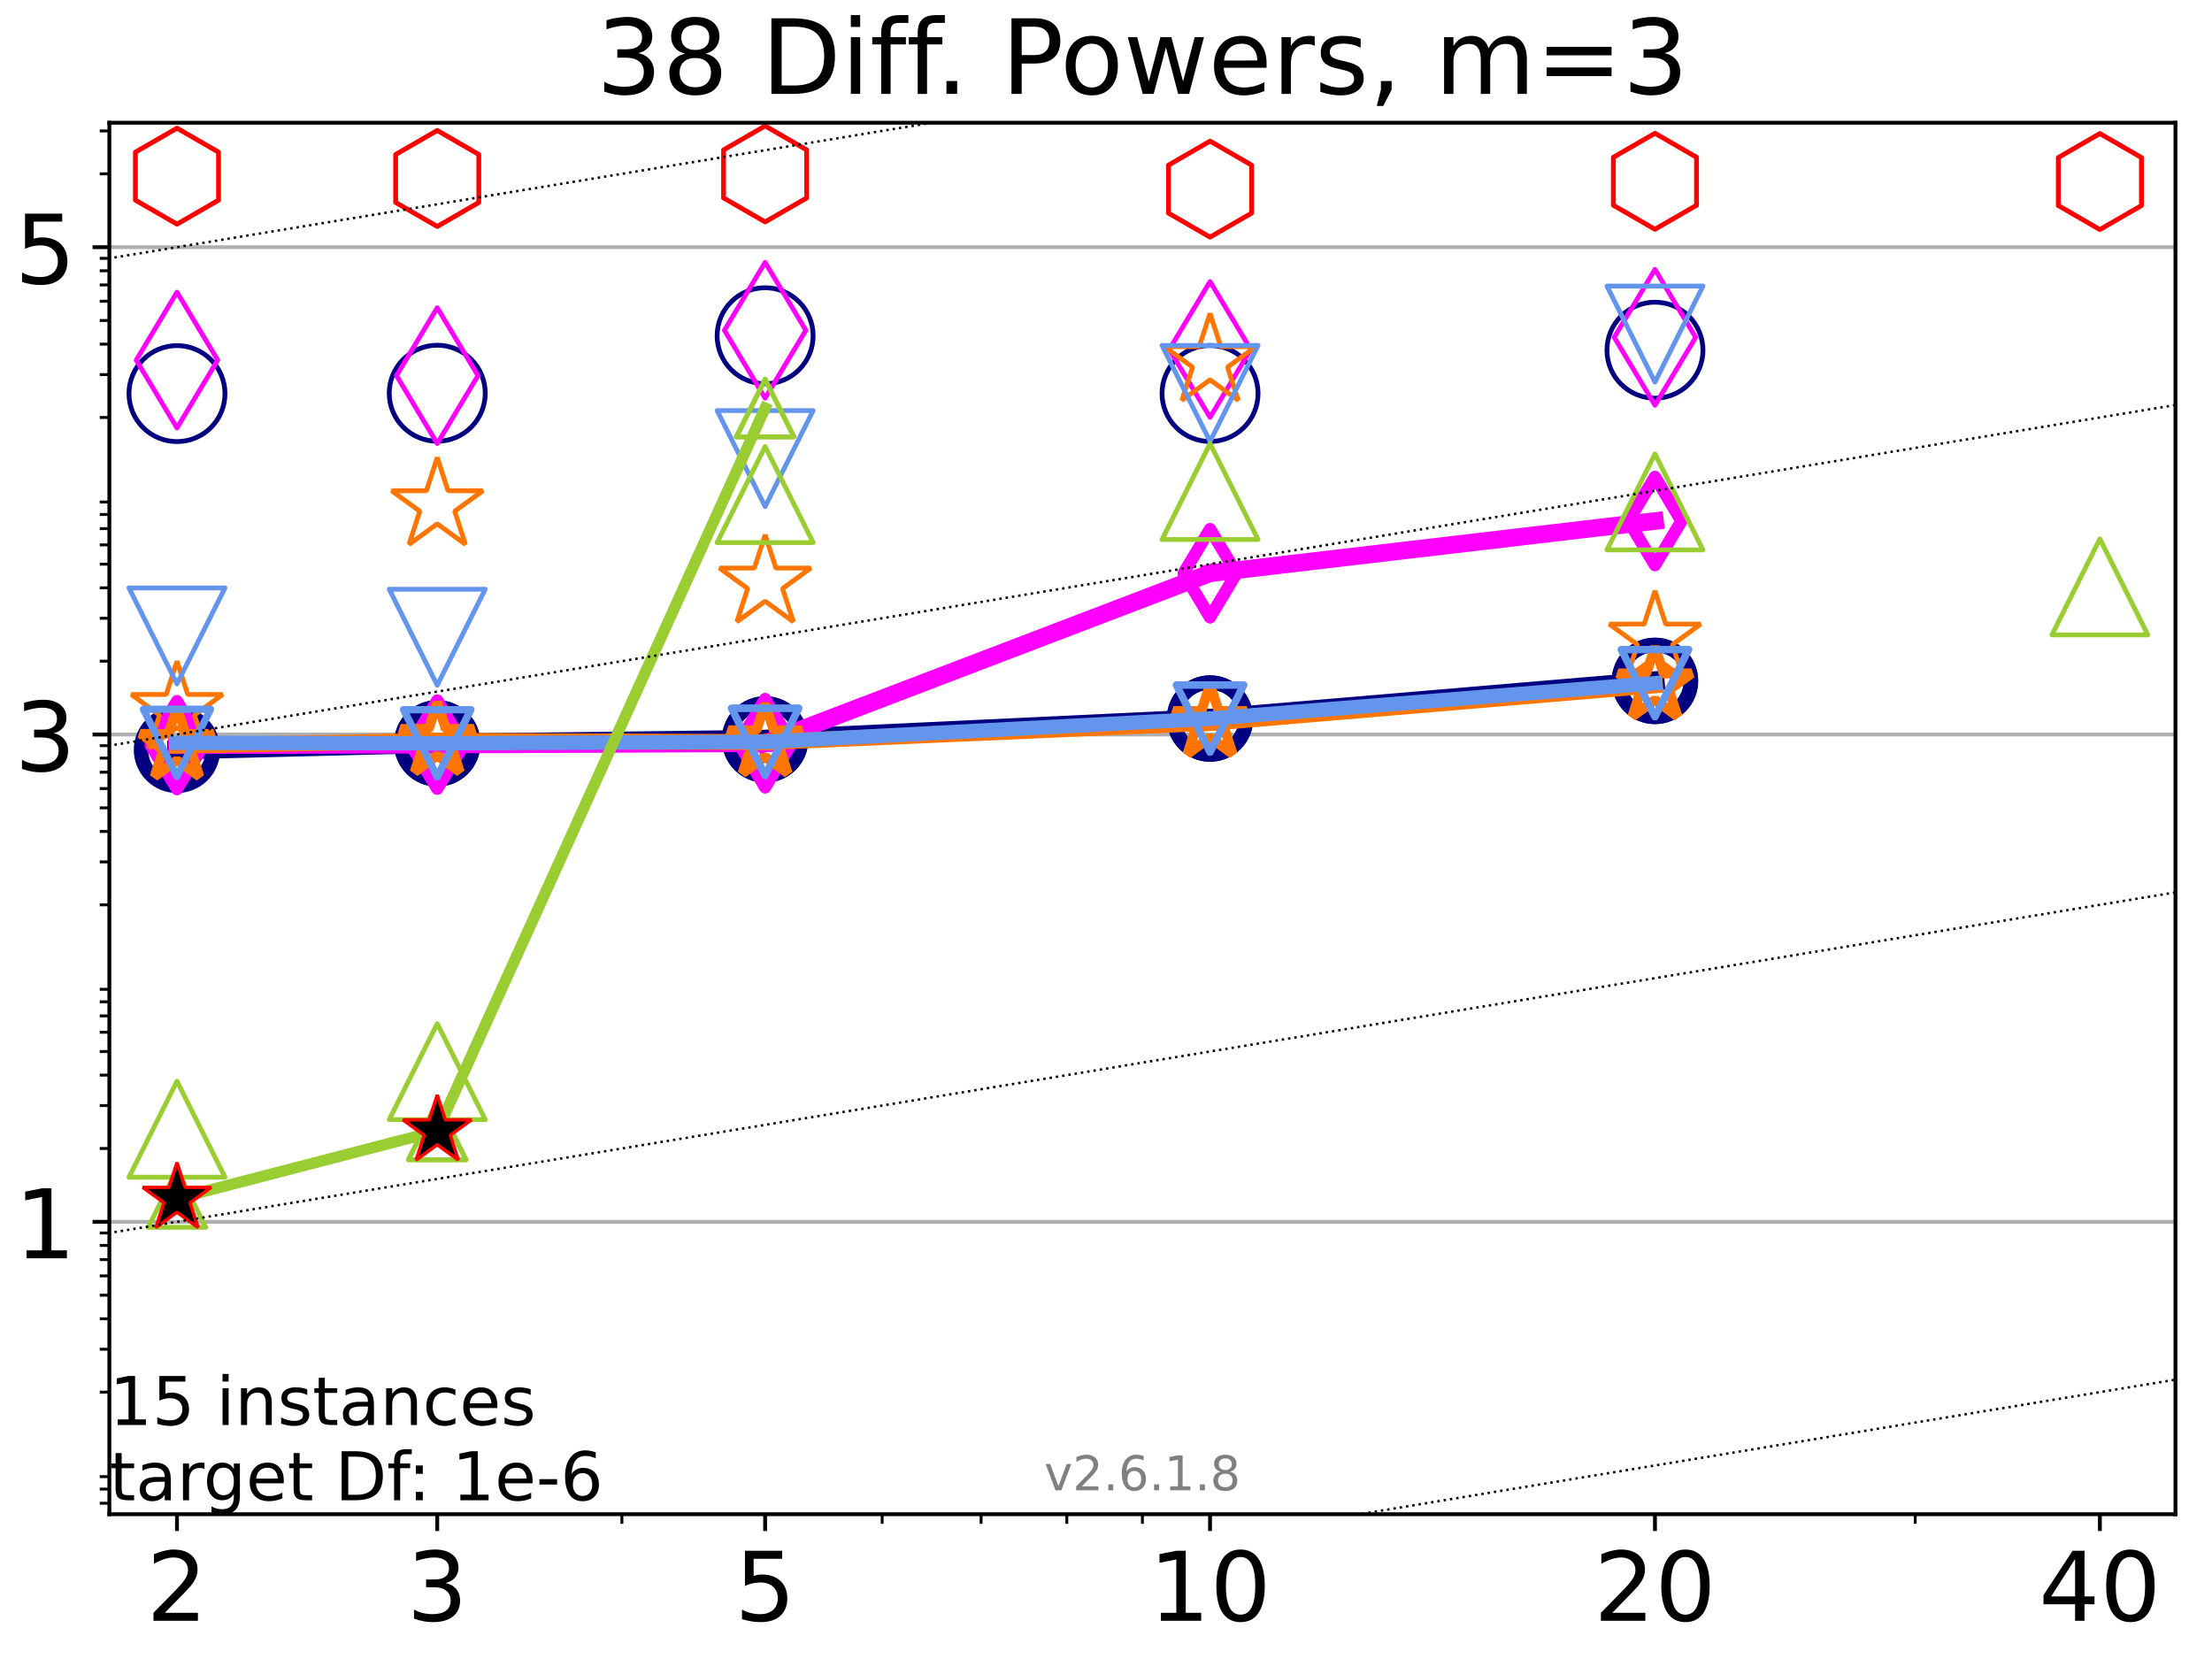 <?xml version="1.0" encoding="utf-8" standalone="no"?>
<!DOCTYPE svg PUBLIC "-//W3C//DTD SVG 1.1//EN"
  "http://www.w3.org/Graphics/SVG/1.1/DTD/svg11.dtd">
<!-- Created with matplotlib (https://matplotlib.org/) -->
<svg height="345.6pt" version="1.1" viewBox="0 0 460.8 345.6" width="460.8pt" xmlns="http://www.w3.org/2000/svg" xmlns:xlink="http://www.w3.org/1999/xlink">
 <defs>
  <style type="text/css">*{stroke-linecap:butt;stroke-linejoin:round;}</style>
 </defs>
 <g id="figure_1">
  <g id="patch_1">
   <path d="M 0 345.6 
L 460.8 345.6 
L 460.8 0 
L 0 0 
z
" style="fill:#ffffff;"/>
  </g>
  <g id="axes_1">
   <g id="patch_2">
    <path d="M 22.78 315.44 
L 453.192 315.44 
L 453.192 25.56 
L 22.78 25.56 
z
" style="fill:#ffffff;"/>
   </g>
   <g id="matplotlib.axis_1">
    <g id="xtick_1">
     <g id="line2d_1">
      <defs>
       <path d="M 0 0 
L 0 3.5 
" id="m0111327ef4" style="stroke:#000000;stroke-width:0.8;"/>
      </defs>
      <g>
       <use style="stroke:#000000;stroke-width:0.8;" x="36.868" xlink:href="#m0111327ef4" y="315.44"/>
      </g>
     </g>
     <g id="text_1">
      <!-- 2 -->
      <g transform="translate(30.506 337.637)scale(0.2 -0.2)">
       <defs>
        <path d="M 19.188 8.297 
L 53.609 8.297 
L 53.609 0 
L 7.328 0 
L 7.328 8.297 
Q 12.938 14.109 22.625 23.891 
Q 32.328 33.688 34.812 36.531 
Q 39.547 41.844 41.422 45.531 
Q 43.312 49.219 43.312 52.781 
Q 43.312 58.594 39.234 62.25 
Q 35.156 65.922 28.609 65.922 
Q 23.969 65.922 18.812 64.312 
Q 13.672 62.703 7.812 59.422 
L 7.812 69.391 
Q 13.766 71.781 18.938 73 
Q 24.125 74.219 28.422 74.219 
Q 39.75 74.219 46.484 68.547 
Q 53.219 62.891 53.219 53.422 
Q 53.219 48.922 51.531 44.891 
Q 49.859 40.875 45.406 35.406 
Q 44.188 33.984 37.641 27.219 
Q 31.109 20.453 19.188 8.297 
z
" id="DejaVuSans-50"/>
       </defs>
       <use xlink:href="#DejaVuSans-50"/>
      </g>
     </g>
    </g>
    <g id="xtick_2">
     <g id="line2d_2">
      <g>
       <use style="stroke:#000000;stroke-width:0.8;" x="91.085" xlink:href="#m0111327ef4" y="315.44"/>
      </g>
     </g>
     <g id="text_2">
      <!-- 3 -->
      <g transform="translate(84.723 337.637)scale(0.2 -0.2)">
       <defs>
        <path d="M 40.578 39.312 
Q 47.656 37.797 51.625 33 
Q 55.609 28.219 55.609 21.188 
Q 55.609 10.406 48.188 4.484 
Q 40.766 -1.422 27.094 -1.422 
Q 22.516 -1.422 17.656 -0.516 
Q 12.797 0.391 7.625 2.203 
L 7.625 11.719 
Q 11.719 9.328 16.594 8.109 
Q 21.484 6.891 26.812 6.891 
Q 36.078 6.891 40.938 10.547 
Q 45.797 14.203 45.797 21.188 
Q 45.797 27.641 41.281 31.266 
Q 36.766 34.906 28.719 34.906 
L 20.219 34.906 
L 20.219 43.016 
L 29.109 43.016 
Q 36.375 43.016 40.234 45.922 
Q 44.094 48.828 44.094 54.297 
Q 44.094 59.906 40.109 62.906 
Q 36.141 65.922 28.719 65.922 
Q 24.656 65.922 20.016 65.031 
Q 15.375 64.156 9.812 62.312 
L 9.812 71.094 
Q 15.438 72.656 20.344 73.438 
Q 25.25 74.219 29.594 74.219 
Q 40.828 74.219 47.359 69.109 
Q 53.906 64.016 53.906 55.328 
Q 53.906 49.266 50.438 45.094 
Q 46.969 40.922 40.578 39.312 
z
" id="DejaVuSans-51"/>
       </defs>
       <use xlink:href="#DejaVuSans-51"/>
      </g>
     </g>
    </g>
    <g id="xtick_3">
     <g id="line2d_3">
      <g>
       <use style="stroke:#000000;stroke-width:0.8;" x="159.39" xlink:href="#m0111327ef4" y="315.44"/>
      </g>
     </g>
     <g id="text_3">
      <!-- 5 -->
      <g transform="translate(153.028 337.637)scale(0.2 -0.2)">
       <defs>
        <path d="M 10.797 72.906 
L 49.516 72.906 
L 49.516 64.594 
L 19.828 64.594 
L 19.828 46.734 
Q 21.969 47.469 24.109 47.828 
Q 26.266 48.188 28.422 48.188 
Q 40.625 48.188 47.75 41.5 
Q 54.891 34.812 54.891 23.391 
Q 54.891 11.625 47.562 5.094 
Q 40.234 -1.422 26.906 -1.422 
Q 22.312 -1.422 17.547 -0.641 
Q 12.797 0.141 7.719 1.703 
L 7.719 11.625 
Q 12.109 9.234 16.797 8.062 
Q 21.484 6.891 26.703 6.891 
Q 35.156 6.891 40.078 11.328 
Q 45.016 15.766 45.016 23.391 
Q 45.016 31 40.078 35.438 
Q 35.156 39.891 26.703 39.891 
Q 22.75 39.891 18.812 39.016 
Q 14.891 38.141 10.797 36.281 
z
" id="DejaVuSans-53"/>
       </defs>
       <use xlink:href="#DejaVuSans-53"/>
      </g>
     </g>
    </g>
    <g id="xtick_4">
     <g id="line2d_4">
      <g>
       <use style="stroke:#000000;stroke-width:0.8;" x="252.074" xlink:href="#m0111327ef4" y="315.44"/>
      </g>
     </g>
     <g id="text_4">
      <!-- 10 -->
      <g transform="translate(239.349 337.637)scale(0.2 -0.2)">
       <defs>
        <path d="M 12.406 8.297 
L 28.516 8.297 
L 28.516 63.922 
L 10.984 60.406 
L 10.984 69.391 
L 28.422 72.906 
L 38.281 72.906 
L 38.281 8.297 
L 54.391 8.297 
L 54.391 0 
L 12.406 0 
z
" id="DejaVuSans-49"/>
        <path d="M 31.781 66.406 
Q 24.172 66.406 20.328 58.906 
Q 16.5 51.422 16.5 36.375 
Q 16.5 21.391 20.328 13.891 
Q 24.172 6.391 31.781 6.391 
Q 39.453 6.391 43.281 13.891 
Q 47.125 21.391 47.125 36.375 
Q 47.125 51.422 43.281 58.906 
Q 39.453 66.406 31.781 66.406 
z
M 31.781 74.219 
Q 44.047 74.219 50.516 64.516 
Q 56.984 54.828 56.984 36.375 
Q 56.984 17.969 50.516 8.266 
Q 44.047 -1.422 31.781 -1.422 
Q 19.531 -1.422 13.062 8.266 
Q 6.594 17.969 6.594 36.375 
Q 6.594 54.828 13.062 64.516 
Q 19.531 74.219 31.781 74.219 
z
" id="DejaVuSans-48"/>
       </defs>
       <use xlink:href="#DejaVuSans-49"/>
       <use x="63.623" xlink:href="#DejaVuSans-48"/>
      </g>
     </g>
    </g>
    <g id="xtick_5">
     <g id="line2d_5">
      <g>
       <use style="stroke:#000000;stroke-width:0.8;" x="344.758" xlink:href="#m0111327ef4" y="315.44"/>
      </g>
     </g>
     <g id="text_5">
      <!-- 20 -->
      <g transform="translate(332.033 337.637)scale(0.2 -0.2)">
       <use xlink:href="#DejaVuSans-50"/>
       <use x="63.623" xlink:href="#DejaVuSans-48"/>
      </g>
     </g>
    </g>
    <g id="xtick_6">
     <g id="line2d_6">
      <g>
       <use style="stroke:#000000;stroke-width:0.8;" x="437.443" xlink:href="#m0111327ef4" y="315.44"/>
      </g>
     </g>
     <g id="text_6">
      <!-- 40 -->
      <g transform="translate(424.718 337.637)scale(0.2 -0.2)">
       <defs>
        <path d="M 37.797 64.312 
L 12.891 25.391 
L 37.797 25.391 
z
M 35.203 72.906 
L 47.609 72.906 
L 47.609 25.391 
L 58.016 25.391 
L 58.016 17.188 
L 47.609 17.188 
L 47.609 0 
L 37.797 0 
L 37.797 17.188 
L 4.891 17.188 
L 4.891 26.703 
z
" id="DejaVuSans-52"/>
       </defs>
       <use xlink:href="#DejaVuSans-52"/>
       <use x="63.623" xlink:href="#DejaVuSans-48"/>
      </g>
     </g>
    </g>
    <g id="xtick_7">
     <g id="line2d_7">
      <defs>
       <path d="M 0 0 
L 0 2 
" id="m58a26a0ddf" style="stroke:#000000;stroke-width:0.6;"/>
      </defs>
      <g>
       <use style="stroke:#000000;stroke-width:0.6;" x="129.552" xlink:href="#m58a26a0ddf" y="315.44"/>
      </g>
     </g>
    </g>
    <g id="xtick_8">
     <g id="line2d_8">
      <g>
       <use style="stroke:#000000;stroke-width:0.6;" x="183.769" xlink:href="#m58a26a0ddf" y="315.44"/>
      </g>
     </g>
    </g>
    <g id="xtick_9">
     <g id="line2d_9">
      <g>
       <use style="stroke:#000000;stroke-width:0.6;" x="204.381" xlink:href="#m58a26a0ddf" y="315.44"/>
      </g>
     </g>
    </g>
    <g id="xtick_10">
     <g id="line2d_10">
      <g>
       <use style="stroke:#000000;stroke-width:0.6;" x="222.237" xlink:href="#m58a26a0ddf" y="315.44"/>
      </g>
     </g>
    </g>
    <g id="xtick_11">
     <g id="line2d_11">
      <g>
       <use style="stroke:#000000;stroke-width:0.6;" x="237.986" xlink:href="#m58a26a0ddf" y="315.44"/>
      </g>
     </g>
    </g>
    <g id="xtick_12">
     <g id="line2d_12">
      <g>
       <use style="stroke:#000000;stroke-width:0.6;" x="398.975" xlink:href="#m58a26a0ddf" y="315.44"/>
      </g>
     </g>
    </g>
   </g>
   <g id="matplotlib.axis_2">
    <g id="ytick_1">
     <g id="line2d_13">
      <path clip-path="url(#pbe49b6def1)" d="M 22.78 254.529 
L 453.192 254.529 
" style="fill:none;stroke:#b0b0b0;stroke-linecap:square;stroke-width:0.8;"/>
     </g>
     <g id="line2d_14">
      <defs>
       <path d="M 0 0 
L -3.5 0 
" id="m0bc0ea6b55" style="stroke:#000000;stroke-width:0.8;"/>
      </defs>
      <g>
       <use style="stroke:#000000;stroke-width:0.8;" x="22.78" xlink:href="#m0bc0ea6b55" y="254.529"/>
      </g>
     </g>
     <g id="text_7">
      <!-- 1 -->
      <g transform="translate(3.055 262.127)scale(0.2 -0.2)">
       <use xlink:href="#DejaVuSans-49"/>
      </g>
     </g>
    </g>
    <g id="ytick_2">
     <g id="line2d_15">
      <path clip-path="url(#pbe49b6def1)" d="M 22.78 153.01 
L 453.192 153.01 
" style="fill:none;stroke:#b0b0b0;stroke-linecap:square;stroke-width:0.8;"/>
     </g>
     <g id="line2d_16">
      <g>
       <use style="stroke:#000000;stroke-width:0.8;" x="22.78" xlink:href="#m0bc0ea6b55" y="153.01"/>
      </g>
     </g>
     <g id="text_8">
      <!-- 3 -->
      <g transform="translate(3.055 160.609)scale(0.2 -0.2)">
       <use xlink:href="#DejaVuSans-51"/>
      </g>
     </g>
    </g>
    <g id="ytick_3">
     <g id="line2d_17">
      <path clip-path="url(#pbe49b6def1)" d="M 22.78 51.492 
L 453.192 51.492 
" style="fill:none;stroke:#b0b0b0;stroke-linecap:square;stroke-width:0.8;"/>
     </g>
     <g id="line2d_18">
      <g>
       <use style="stroke:#000000;stroke-width:0.8;" x="22.78" xlink:href="#m0bc0ea6b55" y="51.492"/>
      </g>
     </g>
     <g id="text_9">
      <!-- 5 -->
      <g transform="translate(3.055 59.09)scale(0.2 -0.2)">
       <use xlink:href="#DejaVuSans-53"/>
      </g>
     </g>
    </g>
    <g id="ytick_4">
     <g id="line2d_19">
      <defs>
       <path d="M 0 0 
L -2 0 
" id="mb4b33e8945" style="stroke:#000000;stroke-width:0.6;"/>
      </defs>
      <g>
       <use style="stroke:#000000;stroke-width:0.6;" x="22.78" xlink:href="#mb4b33e8945" y="313.151"/>
      </g>
     </g>
    </g>
    <g id="ytick_5">
     <g id="line2d_20">
      <g>
       <use style="stroke:#000000;stroke-width:0.6;" x="22.78" xlink:href="#mb4b33e8945" y="310.207"/>
      </g>
     </g>
    </g>
    <g id="ytick_6">
     <g id="line2d_21">
      <g>
       <use style="stroke:#000000;stroke-width:0.6;" x="22.78" xlink:href="#mb4b33e8945" y="307.611"/>
      </g>
     </g>
    </g>
    <g id="ytick_7">
     <g id="line2d_22">
      <g>
       <use style="stroke:#000000;stroke-width:0.6;" x="22.78" xlink:href="#mb4b33e8945" y="290.008"/>
      </g>
     </g>
    </g>
    <g id="ytick_8">
     <g id="line2d_23">
      <g>
       <use style="stroke:#000000;stroke-width:0.6;" x="22.78" xlink:href="#mb4b33e8945" y="281.07"/>
      </g>
     </g>
    </g>
    <g id="ytick_9">
     <g id="line2d_24">
      <g>
       <use style="stroke:#000000;stroke-width:0.6;" x="22.78" xlink:href="#mb4b33e8945" y="274.728"/>
      </g>
     </g>
    </g>
    <g id="ytick_10">
     <g id="line2d_25">
      <g>
       <use style="stroke:#000000;stroke-width:0.6;" x="22.78" xlink:href="#mb4b33e8945" y="269.809"/>
      </g>
     </g>
    </g>
    <g id="ytick_11">
     <g id="line2d_26">
      <g>
       <use style="stroke:#000000;stroke-width:0.6;" x="22.78" xlink:href="#mb4b33e8945" y="265.79"/>
      </g>
     </g>
    </g>
    <g id="ytick_12">
     <g id="line2d_27">
      <g>
       <use style="stroke:#000000;stroke-width:0.6;" x="22.78" xlink:href="#mb4b33e8945" y="262.392"/>
      </g>
     </g>
    </g>
    <g id="ytick_13">
     <g id="line2d_28">
      <g>
       <use style="stroke:#000000;stroke-width:0.6;" x="22.78" xlink:href="#mb4b33e8945" y="259.448"/>
      </g>
     </g>
    </g>
    <g id="ytick_14">
     <g id="line2d_29">
      <g>
       <use style="stroke:#000000;stroke-width:0.6;" x="22.78" xlink:href="#mb4b33e8945" y="256.851"/>
      </g>
     </g>
    </g>
    <g id="ytick_15">
     <g id="line2d_30">
      <g>
       <use style="stroke:#000000;stroke-width:0.6;" x="22.78" xlink:href="#mb4b33e8945" y="239.249"/>
      </g>
     </g>
    </g>
    <g id="ytick_16">
     <g id="line2d_31">
      <g>
       <use style="stroke:#000000;stroke-width:0.6;" x="22.78" xlink:href="#mb4b33e8945" y="230.311"/>
      </g>
     </g>
    </g>
    <g id="ytick_17">
     <g id="line2d_32">
      <g>
       <use style="stroke:#000000;stroke-width:0.6;" x="22.78" xlink:href="#mb4b33e8945" y="223.969"/>
      </g>
     </g>
    </g>
    <g id="ytick_18">
     <g id="line2d_33">
      <g>
       <use style="stroke:#000000;stroke-width:0.6;" x="22.78" xlink:href="#mb4b33e8945" y="219.05"/>
      </g>
     </g>
    </g>
    <g id="ytick_19">
     <g id="line2d_34">
      <g>
       <use style="stroke:#000000;stroke-width:0.6;" x="22.78" xlink:href="#mb4b33e8945" y="215.03"/>
      </g>
     </g>
    </g>
    <g id="ytick_20">
     <g id="line2d_35">
      <g>
       <use style="stroke:#000000;stroke-width:0.6;" x="22.78" xlink:href="#mb4b33e8945" y="211.632"/>
      </g>
     </g>
    </g>
    <g id="ytick_21">
     <g id="line2d_36">
      <g>
       <use style="stroke:#000000;stroke-width:0.6;" x="22.78" xlink:href="#mb4b33e8945" y="208.689"/>
      </g>
     </g>
    </g>
    <g id="ytick_22">
     <g id="line2d_37">
      <g>
       <use style="stroke:#000000;stroke-width:0.6;" x="22.78" xlink:href="#mb4b33e8945" y="206.092"/>
      </g>
     </g>
    </g>
    <g id="ytick_23">
     <g id="line2d_38">
      <g>
       <use style="stroke:#000000;stroke-width:0.6;" x="22.78" xlink:href="#mb4b33e8945" y="188.49"/>
      </g>
     </g>
    </g>
    <g id="ytick_24">
     <g id="line2d_39">
      <g>
       <use style="stroke:#000000;stroke-width:0.6;" x="22.78" xlink:href="#mb4b33e8945" y="179.551"/>
      </g>
     </g>
    </g>
    <g id="ytick_25">
     <g id="line2d_40">
      <g>
       <use style="stroke:#000000;stroke-width:0.6;" x="22.78" xlink:href="#mb4b33e8945" y="173.209"/>
      </g>
     </g>
    </g>
    <g id="ytick_26">
     <g id="line2d_41">
      <g>
       <use style="stroke:#000000;stroke-width:0.6;" x="22.78" xlink:href="#mb4b33e8945" y="168.29"/>
      </g>
     </g>
    </g>
    <g id="ytick_27">
     <g id="line2d_42">
      <g>
       <use style="stroke:#000000;stroke-width:0.6;" x="22.78" xlink:href="#mb4b33e8945" y="164.271"/>
      </g>
     </g>
    </g>
    <g id="ytick_28">
     <g id="line2d_43">
      <g>
       <use style="stroke:#000000;stroke-width:0.6;" x="22.78" xlink:href="#mb4b33e8945" y="160.873"/>
      </g>
     </g>
    </g>
    <g id="ytick_29">
     <g id="line2d_44">
      <g>
       <use style="stroke:#000000;stroke-width:0.6;" x="22.78" xlink:href="#mb4b33e8945" y="157.929"/>
      </g>
     </g>
    </g>
    <g id="ytick_30">
     <g id="line2d_45">
      <g>
       <use style="stroke:#000000;stroke-width:0.6;" x="22.78" xlink:href="#mb4b33e8945" y="155.333"/>
      </g>
     </g>
    </g>
    <g id="ytick_31">
     <g id="line2d_46">
      <g>
       <use style="stroke:#000000;stroke-width:0.6;" x="22.78" xlink:href="#mb4b33e8945" y="137.73"/>
      </g>
     </g>
    </g>
    <g id="ytick_32">
     <g id="line2d_47">
      <g>
       <use style="stroke:#000000;stroke-width:0.6;" x="22.78" xlink:href="#mb4b33e8945" y="128.792"/>
      </g>
     </g>
    </g>
    <g id="ytick_33">
     <g id="line2d_48">
      <g>
       <use style="stroke:#000000;stroke-width:0.6;" x="22.78" xlink:href="#mb4b33e8945" y="122.45"/>
      </g>
     </g>
    </g>
    <g id="ytick_34">
     <g id="line2d_49">
      <g>
       <use style="stroke:#000000;stroke-width:0.6;" x="22.78" xlink:href="#mb4b33e8945" y="117.531"/>
      </g>
     </g>
    </g>
    <g id="ytick_35">
     <g id="line2d_50">
      <g>
       <use style="stroke:#000000;stroke-width:0.6;" x="22.78" xlink:href="#mb4b33e8945" y="113.512"/>
      </g>
     </g>
    </g>
    <g id="ytick_36">
     <g id="line2d_51">
      <g>
       <use style="stroke:#000000;stroke-width:0.6;" x="22.78" xlink:href="#mb4b33e8945" y="110.114"/>
      </g>
     </g>
    </g>
    <g id="ytick_37">
     <g id="line2d_52">
      <g>
       <use style="stroke:#000000;stroke-width:0.6;" x="22.78" xlink:href="#mb4b33e8945" y="107.17"/>
      </g>
     </g>
    </g>
    <g id="ytick_38">
     <g id="line2d_53">
      <g>
       <use style="stroke:#000000;stroke-width:0.6;" x="22.78" xlink:href="#mb4b33e8945" y="104.574"/>
      </g>
     </g>
    </g>
    <g id="ytick_39">
     <g id="line2d_54">
      <g>
       <use style="stroke:#000000;stroke-width:0.6;" x="22.78" xlink:href="#mb4b33e8945" y="86.971"/>
      </g>
     </g>
    </g>
    <g id="ytick_40">
     <g id="line2d_55">
      <g>
       <use style="stroke:#000000;stroke-width:0.6;" x="22.78" xlink:href="#mb4b33e8945" y="78.033"/>
      </g>
     </g>
    </g>
    <g id="ytick_41">
     <g id="line2d_56">
      <g>
       <use style="stroke:#000000;stroke-width:0.6;" x="22.78" xlink:href="#mb4b33e8945" y="71.691"/>
      </g>
     </g>
    </g>
    <g id="ytick_42">
     <g id="line2d_57">
      <g>
       <use style="stroke:#000000;stroke-width:0.6;" x="22.78" xlink:href="#mb4b33e8945" y="66.772"/>
      </g>
     </g>
    </g>
    <g id="ytick_43">
     <g id="line2d_58">
      <g>
       <use style="stroke:#000000;stroke-width:0.6;" x="22.78" xlink:href="#mb4b33e8945" y="62.753"/>
      </g>
     </g>
    </g>
    <g id="ytick_44">
     <g id="line2d_59">
      <g>
       <use style="stroke:#000000;stroke-width:0.6;" x="22.78" xlink:href="#mb4b33e8945" y="59.354"/>
      </g>
     </g>
    </g>
    <g id="ytick_45">
     <g id="line2d_60">
      <g>
       <use style="stroke:#000000;stroke-width:0.6;" x="22.78" xlink:href="#mb4b33e8945" y="56.411"/>
      </g>
     </g>
    </g>
    <g id="ytick_46">
     <g id="line2d_61">
      <g>
       <use style="stroke:#000000;stroke-width:0.6;" x="22.78" xlink:href="#mb4b33e8945" y="53.814"/>
      </g>
     </g>
    </g>
    <g id="ytick_47">
     <g id="line2d_62">
      <g>
       <use style="stroke:#000000;stroke-width:0.6;" x="22.78" xlink:href="#mb4b33e8945" y="36.212"/>
      </g>
     </g>
    </g>
    <g id="ytick_48">
     <g id="line2d_63">
      <g>
       <use style="stroke:#000000;stroke-width:0.6;" x="22.78" xlink:href="#mb4b33e8945" y="27.273"/>
      </g>
     </g>
    </g>
   </g>
   <g id="line2d_64">
    <path clip-path="url(#pbe49b6def1)" d="M 36.868 156.201 
L 91.085 154.859 
" style="fill:none;stroke:#000080;stroke-linecap:square;stroke-width:4;"/>
    <defs>
     <path d="M 0 7.5 
C 1.989 7.5 3.897 6.71 5.303 5.303 
C 6.71 3.897 7.5 1.989 7.5 0 
C 7.5 -1.989 6.71 -3.897 5.303 -5.303 
C 3.897 -6.71 1.989 -7.5 0 -7.5 
C -1.989 -7.5 -3.897 -6.71 -5.303 -5.303 
C -6.71 -3.897 -7.5 -1.989 -7.5 0 
C -7.5 1.989 -6.71 3.897 -5.303 5.303 
C -3.897 6.71 -1.989 7.5 0 7.5 
z
" id="m4d20d33d3c" style="stroke:#000080;stroke-width:3;"/>
    </defs>
    <g clip-path="url(#pbe49b6def1)">
     <use style="fill-opacity:0;stroke:#000080;stroke-width:3;" x="36.868" xlink:href="#m4d20d33d3c" y="156.201"/>
     <use style="fill-opacity:0;stroke:#000080;stroke-width:3;" x="91.085" xlink:href="#m4d20d33d3c" y="154.859"/>
    </g>
   </g>
   <g id="line2d_65">
    <path clip-path="url(#pbe49b6def1)" d="M 91.085 154.859 
L 159.39 154.034 
" style="fill:none;stroke:#000080;stroke-linecap:square;stroke-width:4;"/>
    <g clip-path="url(#pbe49b6def1)">
     <use style="fill-opacity:0;stroke:#000080;stroke-width:3;" x="91.085" xlink:href="#m4d20d33d3c" y="154.859"/>
     <use style="fill-opacity:0;stroke:#000080;stroke-width:3;" x="159.39" xlink:href="#m4d20d33d3c" y="154.034"/>
    </g>
   </g>
   <g id="line2d_66">
    <path clip-path="url(#pbe49b6def1)" d="M 159.39 154.034 
L 252.074 149.685 
" style="fill:none;stroke:#000080;stroke-linecap:square;stroke-width:4;"/>
    <g clip-path="url(#pbe49b6def1)">
     <use style="fill-opacity:0;stroke:#000080;stroke-width:3;" x="159.39" xlink:href="#m4d20d33d3c" y="154.034"/>
     <use style="fill-opacity:0;stroke:#000080;stroke-width:3;" x="252.074" xlink:href="#m4d20d33d3c" y="149.685"/>
    </g>
   </g>
   <g id="line2d_67">
    <path clip-path="url(#pbe49b6def1)" d="M 252.074 149.685 
L 344.758 141.845 
" style="fill:none;stroke:#000080;stroke-linecap:square;stroke-width:4;"/>
    <g clip-path="url(#pbe49b6def1)">
     <use style="fill-opacity:0;stroke:#000080;stroke-width:3;" x="252.074" xlink:href="#m4d20d33d3c" y="149.685"/>
     <use style="fill-opacity:0;stroke:#000080;stroke-width:3;" x="344.758" xlink:href="#m4d20d33d3c" y="141.845"/>
    </g>
   </g>
   <g id="line2d_68">
    <path clip-path="url(#pbe49b6def1)" d="M 344.758 141.845 
" style="fill:none;stroke:#000080;stroke-linecap:square;stroke-width:4;"/>
    <g clip-path="url(#pbe49b6def1)">
     <use style="fill-opacity:0;stroke:#000080;stroke-width:3;" x="344.758" xlink:href="#m4d20d33d3c" y="141.845"/>
    </g>
   </g>
   <g id="line2d_69"/>
   <g id="line2d_70">
    <defs>
     <path d="M 0 10 
C 2.652 10 5.196 8.946 7.071 7.071 
C 8.946 5.196 10 2.652 10 0 
C 10 -2.652 8.946 -5.196 7.071 -7.071 
C 5.196 -8.946 2.652 -10 0 -10 
C -2.652 -10 -5.196 -8.946 -7.071 -7.071 
C -8.946 -5.196 -10 -2.652 -10 0 
C -10 2.652 -8.946 5.196 -7.071 7.071 
C -5.196 8.946 -2.652 10 0 10 
z
" id="m4435200242" style="stroke:#000080;"/>
    </defs>
    <g clip-path="url(#pbe49b6def1)">
     <use style="fill-opacity:0;stroke:#000080;" x="36.868" xlink:href="#m4435200242" y="81.994"/>
     <use style="fill-opacity:0;stroke:#000080;" x="91.085" xlink:href="#m4435200242" y="81.917"/>
     <use style="fill-opacity:0;stroke:#000080;" x="159.39" xlink:href="#m4435200242" y="69.944"/>
     <use style="fill-opacity:0;stroke:#000080;" x="252.074" xlink:href="#m4435200242" y="81.966"/>
     <use style="fill-opacity:0;stroke:#000080;" x="344.758" xlink:href="#m4435200242" y="72.95"/>
    </g>
   </g>
   <g id="line2d_71">
    <path clip-path="url(#pbe49b6def1)" d="M 36.868 155.236 
L 91.085 155.115 
" style="fill:none;stroke:#ff00ff;stroke-linecap:square;stroke-width:3.667;"/>
    <defs>
     <path d="M -0 9.192 
L 5.515 0 
L 0 -9.192 
L -5.515 -0 
z
" id="mdcd535a5b0" style="stroke:#ff00ff;stroke-linejoin:miter;stroke-width:2.5;"/>
    </defs>
    <g clip-path="url(#pbe49b6def1)">
     <use style="fill-opacity:0;stroke:#ff00ff;stroke-linejoin:miter;stroke-width:2.5;" x="36.868" xlink:href="#mdcd535a5b0" y="155.236"/>
     <use style="fill-opacity:0;stroke:#ff00ff;stroke-linejoin:miter;stroke-width:2.5;" x="91.085" xlink:href="#mdcd535a5b0" y="155.115"/>
    </g>
   </g>
   <g id="line2d_72">
    <path clip-path="url(#pbe49b6def1)" d="M 91.085 155.115 
L 159.39 154.823 
" style="fill:none;stroke:#ff00ff;stroke-linecap:square;stroke-width:3.667;"/>
    <g clip-path="url(#pbe49b6def1)">
     <use style="fill-opacity:0;stroke:#ff00ff;stroke-linejoin:miter;stroke-width:2.5;" x="91.085" xlink:href="#mdcd535a5b0" y="155.115"/>
     <use style="fill-opacity:0;stroke:#ff00ff;stroke-linejoin:miter;stroke-width:2.5;" x="159.39" xlink:href="#mdcd535a5b0" y="154.823"/>
    </g>
   </g>
   <g id="line2d_73">
    <path clip-path="url(#pbe49b6def1)" d="M 159.39 154.823 
L 252.074 119.418 
" style="fill:none;stroke:#ff00ff;stroke-linecap:square;stroke-width:3.667;"/>
    <g clip-path="url(#pbe49b6def1)">
     <use style="fill-opacity:0;stroke:#ff00ff;stroke-linejoin:miter;stroke-width:2.5;" x="159.39" xlink:href="#mdcd535a5b0" y="154.823"/>
     <use style="fill-opacity:0;stroke:#ff00ff;stroke-linejoin:miter;stroke-width:2.5;" x="252.074" xlink:href="#mdcd535a5b0" y="119.418"/>
    </g>
   </g>
   <g id="line2d_74">
    <path clip-path="url(#pbe49b6def1)" d="M 252.074 119.418 
L 344.758 108.54 
" style="fill:none;stroke:#ff00ff;stroke-linecap:square;stroke-width:3.667;"/>
    <g clip-path="url(#pbe49b6def1)">
     <use style="fill-opacity:0;stroke:#ff00ff;stroke-linejoin:miter;stroke-width:2.5;" x="252.074" xlink:href="#mdcd535a5b0" y="119.418"/>
     <use style="fill-opacity:0;stroke:#ff00ff;stroke-linejoin:miter;stroke-width:2.5;" x="344.758" xlink:href="#mdcd535a5b0" y="108.54"/>
    </g>
   </g>
   <g id="line2d_75">
    <path clip-path="url(#pbe49b6def1)" d="M 344.758 108.54 
" style="fill:none;stroke:#ff00ff;stroke-linecap:square;stroke-width:3.667;"/>
    <g clip-path="url(#pbe49b6def1)">
     <use style="fill-opacity:0;stroke:#ff00ff;stroke-linejoin:miter;stroke-width:2.5;" x="344.758" xlink:href="#mdcd535a5b0" y="108.54"/>
    </g>
   </g>
   <g id="line2d_76"/>
   <g id="line2d_77">
    <defs>
     <path d="M -0 14.142 
L 8.485 0 
L -0 -14.142 
L -8.485 -0 
z
" id="m31fa1194d4" style="stroke:#ff00ff;stroke-linejoin:miter;"/>
    </defs>
    <g clip-path="url(#pbe49b6def1)">
     <use style="fill-opacity:0;stroke:#ff00ff;stroke-linejoin:miter;" x="36.868" xlink:href="#m31fa1194d4" y="75.011"/>
     <use style="fill-opacity:0;stroke:#ff00ff;stroke-linejoin:miter;" x="91.085" xlink:href="#m31fa1194d4" y="78.251"/>
     <use style="fill-opacity:0;stroke:#ff00ff;stroke-linejoin:miter;" x="159.39" xlink:href="#m31fa1194d4" y="68.805"/>
     <use style="fill-opacity:0;stroke:#ff00ff;stroke-linejoin:miter;" x="252.074" xlink:href="#m31fa1194d4" y="72.797"/>
     <use style="fill-opacity:0;stroke:#ff00ff;stroke-linejoin:miter;" x="344.758" xlink:href="#m31fa1194d4" y="70.271"/>
    </g>
   </g>
   <g id="line2d_78">
    <path clip-path="url(#pbe49b6def1)" d="M 36.868 155.324 
L 91.085 154.337 
" style="fill:none;stroke:#ff7500;stroke-linecap:square;stroke-width:3.333;"/>
    <defs>
     <path d="M 0 -8 
L -1.796 -2.472 
L -7.608 -2.472 
L -2.906 0.944 
L -4.702 6.472 
L -0 3.056 
L 4.702 6.472 
L 2.906 0.944 
L 7.608 -2.472 
L 1.796 -2.472 
z
" id="m87c9cbc55b" style="stroke:#ff7500;stroke-linejoin:bevel;stroke-width:2;"/>
    </defs>
    <g clip-path="url(#pbe49b6def1)">
     <use style="fill-opacity:0;stroke:#ff7500;stroke-linejoin:bevel;stroke-width:2;" x="36.868" xlink:href="#m87c9cbc55b" y="155.324"/>
     <use style="fill-opacity:0;stroke:#ff7500;stroke-linejoin:bevel;stroke-width:2;" x="91.085" xlink:href="#m87c9cbc55b" y="154.337"/>
    </g>
   </g>
   <g id="line2d_79">
    <path clip-path="url(#pbe49b6def1)" d="M 91.085 154.337 
L 159.39 154.594 
" style="fill:none;stroke:#ff7500;stroke-linecap:square;stroke-width:3.333;"/>
    <g clip-path="url(#pbe49b6def1)">
     <use style="fill-opacity:0;stroke:#ff7500;stroke-linejoin:bevel;stroke-width:2;" x="91.085" xlink:href="#m87c9cbc55b" y="154.337"/>
     <use style="fill-opacity:0;stroke:#ff7500;stroke-linejoin:bevel;stroke-width:2;" x="159.39" xlink:href="#m87c9cbc55b" y="154.594"/>
    </g>
   </g>
   <g id="line2d_80">
    <path clip-path="url(#pbe49b6def1)" d="M 159.39 154.594 
L 252.074 150.585 
" style="fill:none;stroke:#ff7500;stroke-linecap:square;stroke-width:3.333;"/>
    <g clip-path="url(#pbe49b6def1)">
     <use style="fill-opacity:0;stroke:#ff7500;stroke-linejoin:bevel;stroke-width:2;" x="159.39" xlink:href="#m87c9cbc55b" y="154.594"/>
     <use style="fill-opacity:0;stroke:#ff7500;stroke-linejoin:bevel;stroke-width:2;" x="252.074" xlink:href="#m87c9cbc55b" y="150.585"/>
    </g>
   </g>
   <g id="line2d_81">
    <path clip-path="url(#pbe49b6def1)" d="M 252.074 150.585 
L 344.758 142.76 
" style="fill:none;stroke:#ff7500;stroke-linecap:square;stroke-width:3.333;"/>
    <g clip-path="url(#pbe49b6def1)">
     <use style="fill-opacity:0;stroke:#ff7500;stroke-linejoin:bevel;stroke-width:2;" x="252.074" xlink:href="#m87c9cbc55b" y="150.585"/>
     <use style="fill-opacity:0;stroke:#ff7500;stroke-linejoin:bevel;stroke-width:2;" x="344.758" xlink:href="#m87c9cbc55b" y="142.76"/>
    </g>
   </g>
   <g id="line2d_82">
    <path clip-path="url(#pbe49b6def1)" d="M 344.758 142.76 
" style="fill:none;stroke:#ff7500;stroke-linecap:square;stroke-width:3.333;"/>
    <g clip-path="url(#pbe49b6def1)">
     <use style="fill-opacity:0;stroke:#ff7500;stroke-linejoin:bevel;stroke-width:2;" x="344.758" xlink:href="#m87c9cbc55b" y="142.76"/>
    </g>
   </g>
   <g id="line2d_83"/>
   <g id="line2d_84">
    <defs>
     <path d="M 0 -10 
L -2.245 -3.09 
L -9.511 -3.09 
L -3.633 1.18 
L -5.878 8.09 
L -0 3.82 
L 5.878 8.09 
L 3.633 1.18 
L 9.511 -3.09 
L 2.245 -3.09 
z
" id="m6e25ad6323" style="stroke:#ff7500;stroke-linejoin:bevel;"/>
    </defs>
    <g clip-path="url(#pbe49b6def1)">
     <use style="fill-opacity:0;stroke:#ff7500;stroke-linejoin:bevel;" x="36.868" xlink:href="#m6e25ad6323" y="147.767"/>
     <use style="fill-opacity:0;stroke:#ff7500;stroke-linejoin:bevel;" x="91.085" xlink:href="#m6e25ad6323" y="105.315"/>
     <use style="fill-opacity:0;stroke:#ff7500;stroke-linejoin:bevel;" x="159.39" xlink:href="#m6e25ad6323" y="121.426"/>
     <use style="fill-opacity:0;stroke:#ff7500;stroke-linejoin:bevel;" x="252.074" xlink:href="#m6e25ad6323" y="75.302"/>
     <use style="fill-opacity:0;stroke:#ff7500;stroke-linejoin:bevel;" x="344.758" xlink:href="#m6e25ad6323" y="133.106"/>
    </g>
   </g>
   <g id="line2d_85">
    <path clip-path="url(#pbe49b6def1)" d="M 36.868 154.738 
L 91.085 154.838 
" style="fill:none;stroke:#6495ed;stroke-linecap:square;stroke-width:3;"/>
    <defs>
     <path d="M -0 7 
L 7 -7 
L -7 -7 
z
" id="mb75fa5aa3f" style="stroke:#6495ed;stroke-linejoin:miter;stroke-width:1.5;"/>
    </defs>
    <g clip-path="url(#pbe49b6def1)">
     <use style="fill-opacity:0;stroke:#6495ed;stroke-linejoin:miter;stroke-width:1.5;" x="36.868" xlink:href="#mb75fa5aa3f" y="154.738"/>
     <use style="fill-opacity:0;stroke:#6495ed;stroke-linejoin:miter;stroke-width:1.5;" x="91.085" xlink:href="#mb75fa5aa3f" y="154.838"/>
    </g>
   </g>
   <g id="line2d_86">
    <path clip-path="url(#pbe49b6def1)" d="M 91.085 154.838 
L 159.39 154.537 
" style="fill:none;stroke:#6495ed;stroke-linecap:square;stroke-width:3;"/>
    <g clip-path="url(#pbe49b6def1)">
     <use style="fill-opacity:0;stroke:#6495ed;stroke-linejoin:miter;stroke-width:1.5;" x="91.085" xlink:href="#mb75fa5aa3f" y="154.838"/>
     <use style="fill-opacity:0;stroke:#6495ed;stroke-linejoin:miter;stroke-width:1.5;" x="159.39" xlink:href="#mb75fa5aa3f" y="154.537"/>
    </g>
   </g>
   <g id="line2d_87">
    <path clip-path="url(#pbe49b6def1)" d="M 159.39 154.537 
L 252.074 149.701 
" style="fill:none;stroke:#6495ed;stroke-linecap:square;stroke-width:3;"/>
    <g clip-path="url(#pbe49b6def1)">
     <use style="fill-opacity:0;stroke:#6495ed;stroke-linejoin:miter;stroke-width:1.5;" x="159.39" xlink:href="#mb75fa5aa3f" y="154.537"/>
     <use style="fill-opacity:0;stroke:#6495ed;stroke-linejoin:miter;stroke-width:1.5;" x="252.074" xlink:href="#mb75fa5aa3f" y="149.701"/>
    </g>
   </g>
   <g id="line2d_88">
    <path clip-path="url(#pbe49b6def1)" d="M 252.074 149.701 
L 344.758 142.315 
" style="fill:none;stroke:#6495ed;stroke-linecap:square;stroke-width:3;"/>
    <g clip-path="url(#pbe49b6def1)">
     <use style="fill-opacity:0;stroke:#6495ed;stroke-linejoin:miter;stroke-width:1.5;" x="252.074" xlink:href="#mb75fa5aa3f" y="149.701"/>
     <use style="fill-opacity:0;stroke:#6495ed;stroke-linejoin:miter;stroke-width:1.5;" x="344.758" xlink:href="#mb75fa5aa3f" y="142.315"/>
    </g>
   </g>
   <g id="line2d_89">
    <path clip-path="url(#pbe49b6def1)" d="M 344.758 142.315 
" style="fill:none;stroke:#6495ed;stroke-linecap:square;stroke-width:3;"/>
    <g clip-path="url(#pbe49b6def1)">
     <use style="fill-opacity:0;stroke:#6495ed;stroke-linejoin:miter;stroke-width:1.5;" x="344.758" xlink:href="#mb75fa5aa3f" y="142.315"/>
    </g>
   </g>
   <g id="line2d_90"/>
   <g id="line2d_91">
    <defs>
     <path d="M -0 10 
L 10 -10 
L -10 -10 
z
" id="mf1812abf57" style="stroke:#6495ed;stroke-linejoin:miter;"/>
    </defs>
    <g clip-path="url(#pbe49b6def1)">
     <use style="fill-opacity:0;stroke:#6495ed;stroke-linejoin:miter;" x="36.868" xlink:href="#mf1812abf57" y="132.474"/>
     <use style="fill-opacity:0;stroke:#6495ed;stroke-linejoin:miter;" x="91.085" xlink:href="#mf1812abf57" y="132.75"/>
     <use style="fill-opacity:0;stroke:#6495ed;stroke-linejoin:miter;" x="159.39" xlink:href="#mf1812abf57" y="95.528"/>
     <use style="fill-opacity:0;stroke:#6495ed;stroke-linejoin:miter;" x="252.074" xlink:href="#mf1812abf57" y="81.961"/>
     <use style="fill-opacity:0;stroke:#6495ed;stroke-linejoin:miter;" x="344.758" xlink:href="#mf1812abf57" y="69.595"/>
    </g>
   </g>
   <g id="line2d_92"/>
   <g id="line2d_93">
    <defs>
     <path d="M 0 -10 
L -8.66 -5 
L -8.66 5 
L -0 10 
L 8.66 5 
L 8.66 -5 
z
" id="m364aac1043" style="stroke:#ff0000;stroke-linejoin:miter;"/>
    </defs>
    <g clip-path="url(#pbe49b6def1)">
     <use style="fill-opacity:0;stroke:#ff0000;stroke-linejoin:miter;" x="36.868" xlink:href="#m364aac1043" y="36.696"/>
     <use style="fill-opacity:0;stroke:#ff0000;stroke-linejoin:miter;" x="91.085" xlink:href="#m364aac1043" y="37.178"/>
     <use style="fill-opacity:0;stroke:#ff0000;stroke-linejoin:miter;" x="159.39" xlink:href="#m364aac1043" y="36.232"/>
     <use style="fill-opacity:0;stroke:#ff0000;stroke-linejoin:miter;" x="252.074" xlink:href="#m364aac1043" y="39.398"/>
     <use style="fill-opacity:0;stroke:#ff0000;stroke-linejoin:miter;" x="344.758" xlink:href="#m364aac1043" y="37.763"/>
     <use style="fill-opacity:0;stroke:#ff0000;stroke-linejoin:miter;" x="437.443" xlink:href="#m364aac1043" y="37.822"/>
    </g>
   </g>
   <g id="line2d_94">
    <path clip-path="url(#pbe49b6def1)" d="M 36.868 249.669 
L 91.085 235.6 
" style="fill:none;stroke:#9acd32;stroke-linecap:square;stroke-width:2.333;"/>
    <defs>
     <path d="M 0 -6 
L -6 6 
L 6 6 
z
" id="m23104778a2" style="stroke:#9acd32;stroke-linejoin:miter;"/>
    </defs>
    <g clip-path="url(#pbe49b6def1)">
     <use style="fill-opacity:0;stroke:#9acd32;stroke-linejoin:miter;" x="36.868" xlink:href="#m23104778a2" y="249.669"/>
     <use style="fill-opacity:0;stroke:#9acd32;stroke-linejoin:miter;" x="91.085" xlink:href="#m23104778a2" y="235.6"/>
    </g>
   </g>
   <g id="line2d_95">
    <path clip-path="url(#pbe49b6def1)" d="M 91.085 235.6 
L 159.39 85.009 
" style="fill:none;stroke:#9acd32;stroke-linecap:square;stroke-width:2.333;"/>
    <g clip-path="url(#pbe49b6def1)">
     <use style="fill-opacity:0;stroke:#9acd32;stroke-linejoin:miter;" x="91.085" xlink:href="#m23104778a2" y="235.6"/>
     <use style="fill-opacity:0;stroke:#9acd32;stroke-linejoin:miter;" x="159.39" xlink:href="#m23104778a2" y="85.009"/>
    </g>
   </g>
   <g id="line2d_96">
    <path clip-path="url(#pbe49b6def1)" d="M 159.39 85.009 
" style="fill:none;stroke:#9acd32;stroke-linecap:square;stroke-width:2.333;"/>
    <g clip-path="url(#pbe49b6def1)">
     <use style="fill-opacity:0;stroke:#9acd32;stroke-linejoin:miter;" x="159.39" xlink:href="#m23104778a2" y="85.009"/>
    </g>
   </g>
   <g id="line2d_97"/>
   <g id="line2d_98">
    <defs>
     <path d="M 0 -10 
L -10 10 
L 10 10 
z
" id="mdc8501a584" style="stroke:#9acd32;stroke-linejoin:miter;"/>
    </defs>
    <g clip-path="url(#pbe49b6def1)">
     <use style="fill-opacity:0;stroke:#9acd32;stroke-linejoin:miter;" x="36.868" xlink:href="#mdc8501a584" y="235.23"/>
     <use style="fill-opacity:0;stroke:#9acd32;stroke-linejoin:miter;" x="91.085" xlink:href="#mdc8501a584" y="223.246"/>
     <use style="fill-opacity:0;stroke:#9acd32;stroke-linejoin:miter;" x="159.39" xlink:href="#mdc8501a584" y="103.029"/>
     <use style="fill-opacity:0;stroke:#9acd32;stroke-linejoin:miter;" x="252.074" xlink:href="#mdc8501a584" y="102.392"/>
     <use style="fill-opacity:0;stroke:#9acd32;stroke-linejoin:miter;" x="344.758" xlink:href="#mdc8501a584" y="104.557"/>
     <use style="fill-opacity:0;stroke:#9acd32;stroke-linejoin:miter;" x="437.443" xlink:href="#mdc8501a584" y="122.264"/>
    </g>
   </g>
   <g id="line2d_99">
    <defs>
     <path d="M 0 -7.5 
L -1.684 -2.318 
L -7.133 -2.318 
L -2.725 0.885 
L -4.408 6.068 
L -0 2.865 
L 4.408 6.068 
L 2.725 0.885 
L 7.133 -2.318 
L 1.684 -2.318 
z
" id="m770f95e7a7" style="stroke:#ff0000;stroke-linejoin:bevel;stroke-width:0.7;"/>
    </defs>
    <g clip-path="url(#pbe49b6def1)">
     <use style="stroke:#ff0000;stroke-linejoin:bevel;stroke-width:0.7;" x="36.868" xlink:href="#m770f95e7a7" y="249.669"/>
     <use style="stroke:#ff0000;stroke-linejoin:bevel;stroke-width:0.7;" x="91.085" xlink:href="#m770f95e7a7" y="235.6"/>
    </g>
   </g>
   <g id="line2d_100">
    <path clip-path="url(#pbe49b6def1)" d="M 94.173 346.6 
L 461.8 285.992 
" style="fill:none;stroke:#000000;stroke-dasharray:0.5,0.825;stroke-dashoffset:0;stroke-width:0.5;"/>
   </g>
   <g id="line2d_101">
    <path clip-path="url(#pbe49b6def1)" d="M -1 260.772 
L 461.8 184.474 
" style="fill:none;stroke:#000000;stroke-dasharray:0.5,0.825;stroke-dashoffset:0;stroke-width:0.5;"/>
   </g>
   <g id="line2d_102">
    <path clip-path="url(#pbe49b6def1)" d="M -1 159.253 
L 461.8 82.955 
" style="fill:none;stroke:#000000;stroke-dasharray:0.5,0.825;stroke-dashoffset:0;stroke-width:0.5;"/>
   </g>
   <g id="line2d_103">
    <path clip-path="url(#pbe49b6def1)" d="M -1 57.735 
L 355.267 -1 
" style="fill:none;stroke:#000000;stroke-dasharray:0.5,0.825;stroke-dashoffset:0;stroke-width:0.5;"/>
   </g>
   <g id="line2d_104">
    <path clip-path="url(#pbe49b6def1)" style="fill:none;stroke:#000000;stroke-dasharray:0.5,0.825;stroke-dashoffset:0;stroke-width:0.5;"/>
   </g>
   <g id="patch_3">
    <path d="M 22.78 315.44 
L 22.78 25.56 
" style="fill:none;stroke:#000000;stroke-linecap:square;stroke-linejoin:miter;stroke-width:0.8;"/>
   </g>
   <g id="patch_4">
    <path d="M 453.192 315.44 
L 453.192 25.56 
" style="fill:none;stroke:#000000;stroke-linecap:square;stroke-linejoin:miter;stroke-width:0.8;"/>
   </g>
   <g id="patch_5">
    <path d="M 22.78 315.44 
L 453.192 315.44 
" style="fill:none;stroke:#000000;stroke-linecap:square;stroke-linejoin:miter;stroke-width:0.8;"/>
   </g>
   <g id="patch_6">
    <path d="M 22.78 25.56 
L 453.192 25.56 
" style="fill:none;stroke:#000000;stroke-linecap:square;stroke-linejoin:miter;stroke-width:0.8;"/>
   </g>
   <g id="text_10">
    <!-- 15 instances -->
    <g transform="translate(22.78 296.851)scale(0.14 -0.14)">
     <defs>
      <path id="DejaVuSans-32"/>
      <path d="M 9.422 54.688 
L 18.406 54.688 
L 18.406 0 
L 9.422 0 
z
M 9.422 75.984 
L 18.406 75.984 
L 18.406 64.594 
L 9.422 64.594 
z
" id="DejaVuSans-105"/>
      <path d="M 54.891 33.016 
L 54.891 0 
L 45.906 0 
L 45.906 32.719 
Q 45.906 40.484 42.875 44.328 
Q 39.844 48.188 33.797 48.188 
Q 26.516 48.188 22.312 43.547 
Q 18.109 38.922 18.109 30.906 
L 18.109 0 
L 9.078 0 
L 9.078 54.688 
L 18.109 54.688 
L 18.109 46.188 
Q 21.344 51.125 25.703 53.562 
Q 30.078 56 35.797 56 
Q 45.219 56 50.047 50.172 
Q 54.891 44.344 54.891 33.016 
z
" id="DejaVuSans-110"/>
      <path d="M 44.281 53.078 
L 44.281 44.578 
Q 40.484 46.531 36.375 47.5 
Q 32.281 48.484 27.875 48.484 
Q 21.188 48.484 17.844 46.438 
Q 14.5 44.391 14.5 40.281 
Q 14.5 37.156 16.891 35.375 
Q 19.281 33.594 26.516 31.984 
L 29.594 31.297 
Q 39.156 29.25 43.188 25.516 
Q 47.219 21.781 47.219 15.094 
Q 47.219 7.469 41.188 3.016 
Q 35.156 -1.422 24.609 -1.422 
Q 20.219 -1.422 15.453 -0.562 
Q 10.688 0.297 5.422 2 
L 5.422 11.281 
Q 10.406 8.688 15.234 7.391 
Q 20.062 6.109 24.812 6.109 
Q 31.156 6.109 34.562 8.281 
Q 37.984 10.453 37.984 14.406 
Q 37.984 18.062 35.516 20.016 
Q 33.062 21.969 24.703 23.781 
L 21.578 24.516 
Q 13.234 26.266 9.516 29.906 
Q 5.812 33.547 5.812 39.891 
Q 5.812 47.609 11.281 51.797 
Q 16.75 56 26.812 56 
Q 31.781 56 36.172 55.266 
Q 40.578 54.547 44.281 53.078 
z
" id="DejaVuSans-115"/>
      <path d="M 18.312 70.219 
L 18.312 54.688 
L 36.812 54.688 
L 36.812 47.703 
L 18.312 47.703 
L 18.312 18.016 
Q 18.312 11.328 20.141 9.422 
Q 21.969 7.516 27.594 7.516 
L 36.812 7.516 
L 36.812 0 
L 27.594 0 
Q 17.188 0 13.234 3.875 
Q 9.281 7.766 9.281 18.016 
L 9.281 47.703 
L 2.688 47.703 
L 2.688 54.688 
L 9.281 54.688 
L 9.281 70.219 
z
" id="DejaVuSans-116"/>
      <path d="M 34.281 27.484 
Q 23.391 27.484 19.188 25 
Q 14.984 22.516 14.984 16.5 
Q 14.984 11.719 18.141 8.906 
Q 21.297 6.109 26.703 6.109 
Q 34.188 6.109 38.703 11.406 
Q 43.219 16.703 43.219 25.484 
L 43.219 27.484 
z
M 52.203 31.203 
L 52.203 0 
L 43.219 0 
L 43.219 8.297 
Q 40.141 3.328 35.547 0.953 
Q 30.953 -1.422 24.312 -1.422 
Q 15.922 -1.422 10.953 3.297 
Q 6 8.016 6 15.922 
Q 6 25.141 12.172 29.828 
Q 18.359 34.516 30.609 34.516 
L 43.219 34.516 
L 43.219 35.406 
Q 43.219 41.609 39.141 45 
Q 35.062 48.391 27.688 48.391 
Q 23 48.391 18.547 47.266 
Q 14.109 46.141 10.016 43.891 
L 10.016 52.203 
Q 14.938 54.109 19.578 55.047 
Q 24.219 56 28.609 56 
Q 40.484 56 46.344 49.844 
Q 52.203 43.703 52.203 31.203 
z
" id="DejaVuSans-97"/>
      <path d="M 48.781 52.594 
L 48.781 44.188 
Q 44.969 46.297 41.141 47.344 
Q 37.312 48.391 33.406 48.391 
Q 24.656 48.391 19.812 42.844 
Q 14.984 37.312 14.984 27.297 
Q 14.984 17.281 19.812 11.734 
Q 24.656 6.203 33.406 6.203 
Q 37.312 6.203 41.141 7.25 
Q 44.969 8.297 48.781 10.406 
L 48.781 2.094 
Q 45.016 0.344 40.984 -0.531 
Q 36.969 -1.422 32.422 -1.422 
Q 20.062 -1.422 12.781 6.344 
Q 5.516 14.109 5.516 27.297 
Q 5.516 40.672 12.859 48.328 
Q 20.219 56 33.016 56 
Q 37.156 56 41.109 55.141 
Q 45.062 54.297 48.781 52.594 
z
" id="DejaVuSans-99"/>
      <path d="M 56.203 29.594 
L 56.203 25.203 
L 14.891 25.203 
Q 15.484 15.922 20.484 11.062 
Q 25.484 6.203 34.422 6.203 
Q 39.594 6.203 44.453 7.469 
Q 49.312 8.734 54.109 11.281 
L 54.109 2.781 
Q 49.266 0.734 44.188 -0.344 
Q 39.109 -1.422 33.891 -1.422 
Q 20.797 -1.422 13.156 6.188 
Q 5.516 13.812 5.516 26.812 
Q 5.516 40.234 12.766 48.109 
Q 20.016 56 32.328 56 
Q 43.359 56 49.781 48.891 
Q 56.203 41.797 56.203 29.594 
z
M 47.219 32.234 
Q 47.125 39.594 43.094 43.984 
Q 39.062 48.391 32.422 48.391 
Q 24.906 48.391 20.391 44.141 
Q 15.875 39.891 15.188 32.172 
z
" id="DejaVuSans-101"/>
     </defs>
     <use xlink:href="#DejaVuSans-49"/>
     <use x="63.623" xlink:href="#DejaVuSans-53"/>
     <use x="127.246" xlink:href="#DejaVuSans-32"/>
     <use x="159.033" xlink:href="#DejaVuSans-105"/>
     <use x="186.816" xlink:href="#DejaVuSans-110"/>
     <use x="250.195" xlink:href="#DejaVuSans-115"/>
     <use x="302.295" xlink:href="#DejaVuSans-116"/>
     <use x="341.504" xlink:href="#DejaVuSans-97"/>
     <use x="402.783" xlink:href="#DejaVuSans-110"/>
     <use x="466.162" xlink:href="#DejaVuSans-99"/>
     <use x="521.143" xlink:href="#DejaVuSans-101"/>
     <use x="582.666" xlink:href="#DejaVuSans-115"/>
    </g>
    <!-- target Df: 1e-6 -->
    <g transform="translate(22.78 312.528)scale(0.14 -0.14)">
     <defs>
      <path d="M 41.109 46.297 
Q 39.594 47.172 37.812 47.578 
Q 36.031 48 33.891 48 
Q 26.266 48 22.188 43.047 
Q 18.109 38.094 18.109 28.812 
L 18.109 0 
L 9.078 0 
L 9.078 54.688 
L 18.109 54.688 
L 18.109 46.188 
Q 20.953 51.172 25.484 53.578 
Q 30.031 56 36.531 56 
Q 37.453 56 38.578 55.875 
Q 39.703 55.766 41.062 55.516 
z
" id="DejaVuSans-114"/>
      <path d="M 45.406 27.984 
Q 45.406 37.75 41.375 43.109 
Q 37.359 48.484 30.078 48.484 
Q 22.859 48.484 18.828 43.109 
Q 14.797 37.75 14.797 27.984 
Q 14.797 18.266 18.828 12.891 
Q 22.859 7.516 30.078 7.516 
Q 37.359 7.516 41.375 12.891 
Q 45.406 18.266 45.406 27.984 
z
M 54.391 6.781 
Q 54.391 -7.172 48.188 -13.984 
Q 42 -20.797 29.203 -20.797 
Q 24.469 -20.797 20.266 -20.094 
Q 16.062 -19.391 12.109 -17.922 
L 12.109 -9.188 
Q 16.062 -11.328 19.922 -12.344 
Q 23.781 -13.375 27.781 -13.375 
Q 36.625 -13.375 41.016 -8.766 
Q 45.406 -4.156 45.406 5.172 
L 45.406 9.625 
Q 42.625 4.781 38.281 2.391 
Q 33.938 0 27.875 0 
Q 17.828 0 11.672 7.656 
Q 5.516 15.328 5.516 27.984 
Q 5.516 40.672 11.672 48.328 
Q 17.828 56 27.875 56 
Q 33.938 56 38.281 53.609 
Q 42.625 51.219 45.406 46.391 
L 45.406 54.688 
L 54.391 54.688 
z
" id="DejaVuSans-103"/>
      <path d="M 19.672 64.797 
L 19.672 8.109 
L 31.594 8.109 
Q 46.688 8.109 53.688 14.938 
Q 60.688 21.781 60.688 36.531 
Q 60.688 51.172 53.688 57.984 
Q 46.688 64.797 31.594 64.797 
z
M 9.812 72.906 
L 30.078 72.906 
Q 51.266 72.906 61.172 64.094 
Q 71.094 55.281 71.094 36.531 
Q 71.094 17.672 61.125 8.828 
Q 51.172 0 30.078 0 
L 9.812 0 
z
" id="DejaVuSans-68"/>
      <path d="M 37.109 75.984 
L 37.109 68.5 
L 28.516 68.5 
Q 23.688 68.5 21.797 66.547 
Q 19.922 64.594 19.922 59.516 
L 19.922 54.688 
L 34.719 54.688 
L 34.719 47.703 
L 19.922 47.703 
L 19.922 0 
L 10.891 0 
L 10.891 47.703 
L 2.297 47.703 
L 2.297 54.688 
L 10.891 54.688 
L 10.891 58.5 
Q 10.891 67.625 15.141 71.797 
Q 19.391 75.984 28.609 75.984 
z
" id="DejaVuSans-102"/>
      <path d="M 11.719 12.406 
L 22.016 12.406 
L 22.016 0 
L 11.719 0 
z
M 11.719 51.703 
L 22.016 51.703 
L 22.016 39.312 
L 11.719 39.312 
z
" id="DejaVuSans-58"/>
      <path d="M 4.891 31.391 
L 31.203 31.391 
L 31.203 23.391 
L 4.891 23.391 
z
" id="DejaVuSans-45"/>
      <path d="M 33.016 40.375 
Q 26.375 40.375 22.484 35.828 
Q 18.609 31.297 18.609 23.391 
Q 18.609 15.531 22.484 10.953 
Q 26.375 6.391 33.016 6.391 
Q 39.656 6.391 43.531 10.953 
Q 47.406 15.531 47.406 23.391 
Q 47.406 31.297 43.531 35.828 
Q 39.656 40.375 33.016 40.375 
z
M 52.594 71.297 
L 52.594 62.312 
Q 48.875 64.062 45.094 64.984 
Q 41.312 65.922 37.594 65.922 
Q 27.828 65.922 22.672 59.328 
Q 17.531 52.734 16.797 39.406 
Q 19.672 43.656 24.016 45.922 
Q 28.375 48.188 33.594 48.188 
Q 44.578 48.188 50.953 41.516 
Q 57.328 34.859 57.328 23.391 
Q 57.328 12.156 50.688 5.359 
Q 44.047 -1.422 33.016 -1.422 
Q 20.359 -1.422 13.672 8.266 
Q 6.984 17.969 6.984 36.375 
Q 6.984 53.656 15.188 63.938 
Q 23.391 74.219 37.203 74.219 
Q 40.922 74.219 44.703 73.484 
Q 48.484 72.75 52.594 71.297 
z
" id="DejaVuSans-54"/>
     </defs>
     <use xlink:href="#DejaVuSans-116"/>
     <use x="39.209" xlink:href="#DejaVuSans-97"/>
     <use x="100.488" xlink:href="#DejaVuSans-114"/>
     <use x="139.852" xlink:href="#DejaVuSans-103"/>
     <use x="203.328" xlink:href="#DejaVuSans-101"/>
     <use x="264.852" xlink:href="#DejaVuSans-116"/>
     <use x="304.061" xlink:href="#DejaVuSans-32"/>
     <use x="335.848" xlink:href="#DejaVuSans-68"/>
     <use x="412.85" xlink:href="#DejaVuSans-102"/>
     <use x="444.43" xlink:href="#DejaVuSans-58"/>
     <use x="478.121" xlink:href="#DejaVuSans-32"/>
     <use x="509.908" xlink:href="#DejaVuSans-49"/>
     <use x="573.531" xlink:href="#DejaVuSans-101"/>
     <use x="635.055" xlink:href="#DejaVuSans-45"/>
     <use x="671.139" xlink:href="#DejaVuSans-54"/>
    </g>
   </g>
   <g id="text_11">
    <!-- v2.6.1.8 -->
    <g style="fill:#808080;" transform="translate(217.534 310.462)scale(0.1 -0.1)">
     <defs>
      <path d="M 2.984 54.688 
L 12.5 54.688 
L 29.594 8.797 
L 46.688 54.688 
L 56.203 54.688 
L 35.688 0 
L 23.484 0 
z
" id="DejaVuSans-118"/>
      <path d="M 10.688 12.406 
L 21 12.406 
L 21 0 
L 10.688 0 
z
" id="DejaVuSans-46"/>
      <path d="M 31.781 34.625 
Q 24.75 34.625 20.719 30.859 
Q 16.703 27.094 16.703 20.516 
Q 16.703 13.922 20.719 10.156 
Q 24.75 6.391 31.781 6.391 
Q 38.812 6.391 42.859 10.172 
Q 46.922 13.969 46.922 20.516 
Q 46.922 27.094 42.891 30.859 
Q 38.875 34.625 31.781 34.625 
z
M 21.922 38.812 
Q 15.578 40.375 12.031 44.719 
Q 8.5 49.078 8.5 55.328 
Q 8.5 64.062 14.719 69.141 
Q 20.953 74.219 31.781 74.219 
Q 42.672 74.219 48.875 69.141 
Q 55.078 64.062 55.078 55.328 
Q 55.078 49.078 51.531 44.719 
Q 48 40.375 41.703 38.812 
Q 48.828 37.156 52.797 32.312 
Q 56.781 27.484 56.781 20.516 
Q 56.781 9.906 50.312 4.234 
Q 43.844 -1.422 31.781 -1.422 
Q 19.734 -1.422 13.25 4.234 
Q 6.781 9.906 6.781 20.516 
Q 6.781 27.484 10.781 32.312 
Q 14.797 37.156 21.922 38.812 
z
M 18.312 54.391 
Q 18.312 48.734 21.844 45.562 
Q 25.391 42.391 31.781 42.391 
Q 38.141 42.391 41.719 45.562 
Q 45.312 48.734 45.312 54.391 
Q 45.312 60.062 41.719 63.234 
Q 38.141 66.406 31.781 66.406 
Q 25.391 66.406 21.844 63.234 
Q 18.312 60.062 18.312 54.391 
z
" id="DejaVuSans-56"/>
     </defs>
     <use xlink:href="#DejaVuSans-118"/>
     <use x="59.18" xlink:href="#DejaVuSans-50"/>
     <use x="122.803" xlink:href="#DejaVuSans-46"/>
     <use x="154.59" xlink:href="#DejaVuSans-54"/>
     <use x="218.213" xlink:href="#DejaVuSans-46"/>
     <use x="250" xlink:href="#DejaVuSans-49"/>
     <use x="313.623" xlink:href="#DejaVuSans-46"/>
     <use x="345.41" xlink:href="#DejaVuSans-56"/>
    </g>
   </g>
   <g id="text_12">
    <!-- 38 Diff. Powers, m=3 -->
    <g transform="translate(124.23 19.56)scale(0.216 -0.216)">
     <defs>
      <path d="M 19.672 64.797 
L 19.672 37.406 
L 32.078 37.406 
Q 38.969 37.406 42.719 40.969 
Q 46.484 44.531 46.484 51.125 
Q 46.484 57.672 42.719 61.234 
Q 38.969 64.797 32.078 64.797 
z
M 9.812 72.906 
L 32.078 72.906 
Q 44.344 72.906 50.609 67.359 
Q 56.891 61.812 56.891 51.125 
Q 56.891 40.328 50.609 34.812 
Q 44.344 29.297 32.078 29.297 
L 19.672 29.297 
L 19.672 0 
L 9.812 0 
z
" id="DejaVuSans-80"/>
      <path d="M 30.609 48.391 
Q 23.391 48.391 19.188 42.75 
Q 14.984 37.109 14.984 27.297 
Q 14.984 17.484 19.156 11.844 
Q 23.344 6.203 30.609 6.203 
Q 37.797 6.203 41.984 11.859 
Q 46.188 17.531 46.188 27.297 
Q 46.188 37.016 41.984 42.703 
Q 37.797 48.391 30.609 48.391 
z
M 30.609 56 
Q 42.328 56 49.016 48.375 
Q 55.719 40.766 55.719 27.297 
Q 55.719 13.875 49.016 6.219 
Q 42.328 -1.422 30.609 -1.422 
Q 18.844 -1.422 12.172 6.219 
Q 5.516 13.875 5.516 27.297 
Q 5.516 40.766 12.172 48.375 
Q 18.844 56 30.609 56 
z
" id="DejaVuSans-111"/>
      <path d="M 4.203 54.688 
L 13.188 54.688 
L 24.422 12.016 
L 35.594 54.688 
L 46.188 54.688 
L 57.422 12.016 
L 68.609 54.688 
L 77.594 54.688 
L 63.281 0 
L 52.688 0 
L 40.922 44.828 
L 29.109 0 
L 18.5 0 
z
" id="DejaVuSans-119"/>
      <path d="M 11.719 12.406 
L 22.016 12.406 
L 22.016 4 
L 14.016 -11.625 
L 7.719 -11.625 
L 11.719 4 
z
" id="DejaVuSans-44"/>
      <path d="M 52 44.188 
Q 55.375 50.25 60.062 53.125 
Q 64.75 56 71.094 56 
Q 79.641 56 84.281 50.016 
Q 88.922 44.047 88.922 33.016 
L 88.922 0 
L 79.891 0 
L 79.891 32.719 
Q 79.891 40.578 77.094 44.375 
Q 74.312 48.188 68.609 48.188 
Q 61.625 48.188 57.562 43.547 
Q 53.516 38.922 53.516 30.906 
L 53.516 0 
L 44.484 0 
L 44.484 32.719 
Q 44.484 40.625 41.703 44.406 
Q 38.922 48.188 33.109 48.188 
Q 26.219 48.188 22.156 43.531 
Q 18.109 38.875 18.109 30.906 
L 18.109 0 
L 9.078 0 
L 9.078 54.688 
L 18.109 54.688 
L 18.109 46.188 
Q 21.188 51.219 25.484 53.609 
Q 29.781 56 35.688 56 
Q 41.656 56 45.828 52.969 
Q 50 49.953 52 44.188 
z
" id="DejaVuSans-109"/>
      <path d="M 10.594 45.406 
L 73.188 45.406 
L 73.188 37.203 
L 10.594 37.203 
z
M 10.594 25.484 
L 73.188 25.484 
L 73.188 17.188 
L 10.594 17.188 
z
" id="DejaVuSans-61"/>
     </defs>
     <use xlink:href="#DejaVuSans-51"/>
     <use x="63.623" xlink:href="#DejaVuSans-56"/>
     <use x="127.246" xlink:href="#DejaVuSans-32"/>
     <use x="159.033" xlink:href="#DejaVuSans-68"/>
     <use x="236.035" xlink:href="#DejaVuSans-105"/>
     <use x="263.818" xlink:href="#DejaVuSans-102"/>
     <use x="299.023" xlink:href="#DejaVuSans-102"/>
     <use x="326.979" xlink:href="#DejaVuSans-46"/>
     <use x="358.766" xlink:href="#DejaVuSans-32"/>
     <use x="390.553" xlink:href="#DejaVuSans-80"/>
     <use x="447.23" xlink:href="#DejaVuSans-111"/>
     <use x="508.412" xlink:href="#DejaVuSans-119"/>
     <use x="590.199" xlink:href="#DejaVuSans-101"/>
     <use x="651.723" xlink:href="#DejaVuSans-114"/>
     <use x="692.836" xlink:href="#DejaVuSans-115"/>
     <use x="744.936" xlink:href="#DejaVuSans-44"/>
     <use x="776.723" xlink:href="#DejaVuSans-32"/>
     <use x="808.51" xlink:href="#DejaVuSans-109"/>
     <use x="905.922" xlink:href="#DejaVuSans-61"/>
     <use x="989.711" xlink:href="#DejaVuSans-51"/>
    </g>
   </g>
  </g>
 </g>
 <defs>
  <clipPath id="pbe49b6def1">
   <rect height="289.88" width="430.412" x="22.78" y="25.56"/>
  </clipPath>
 </defs>
</svg>
